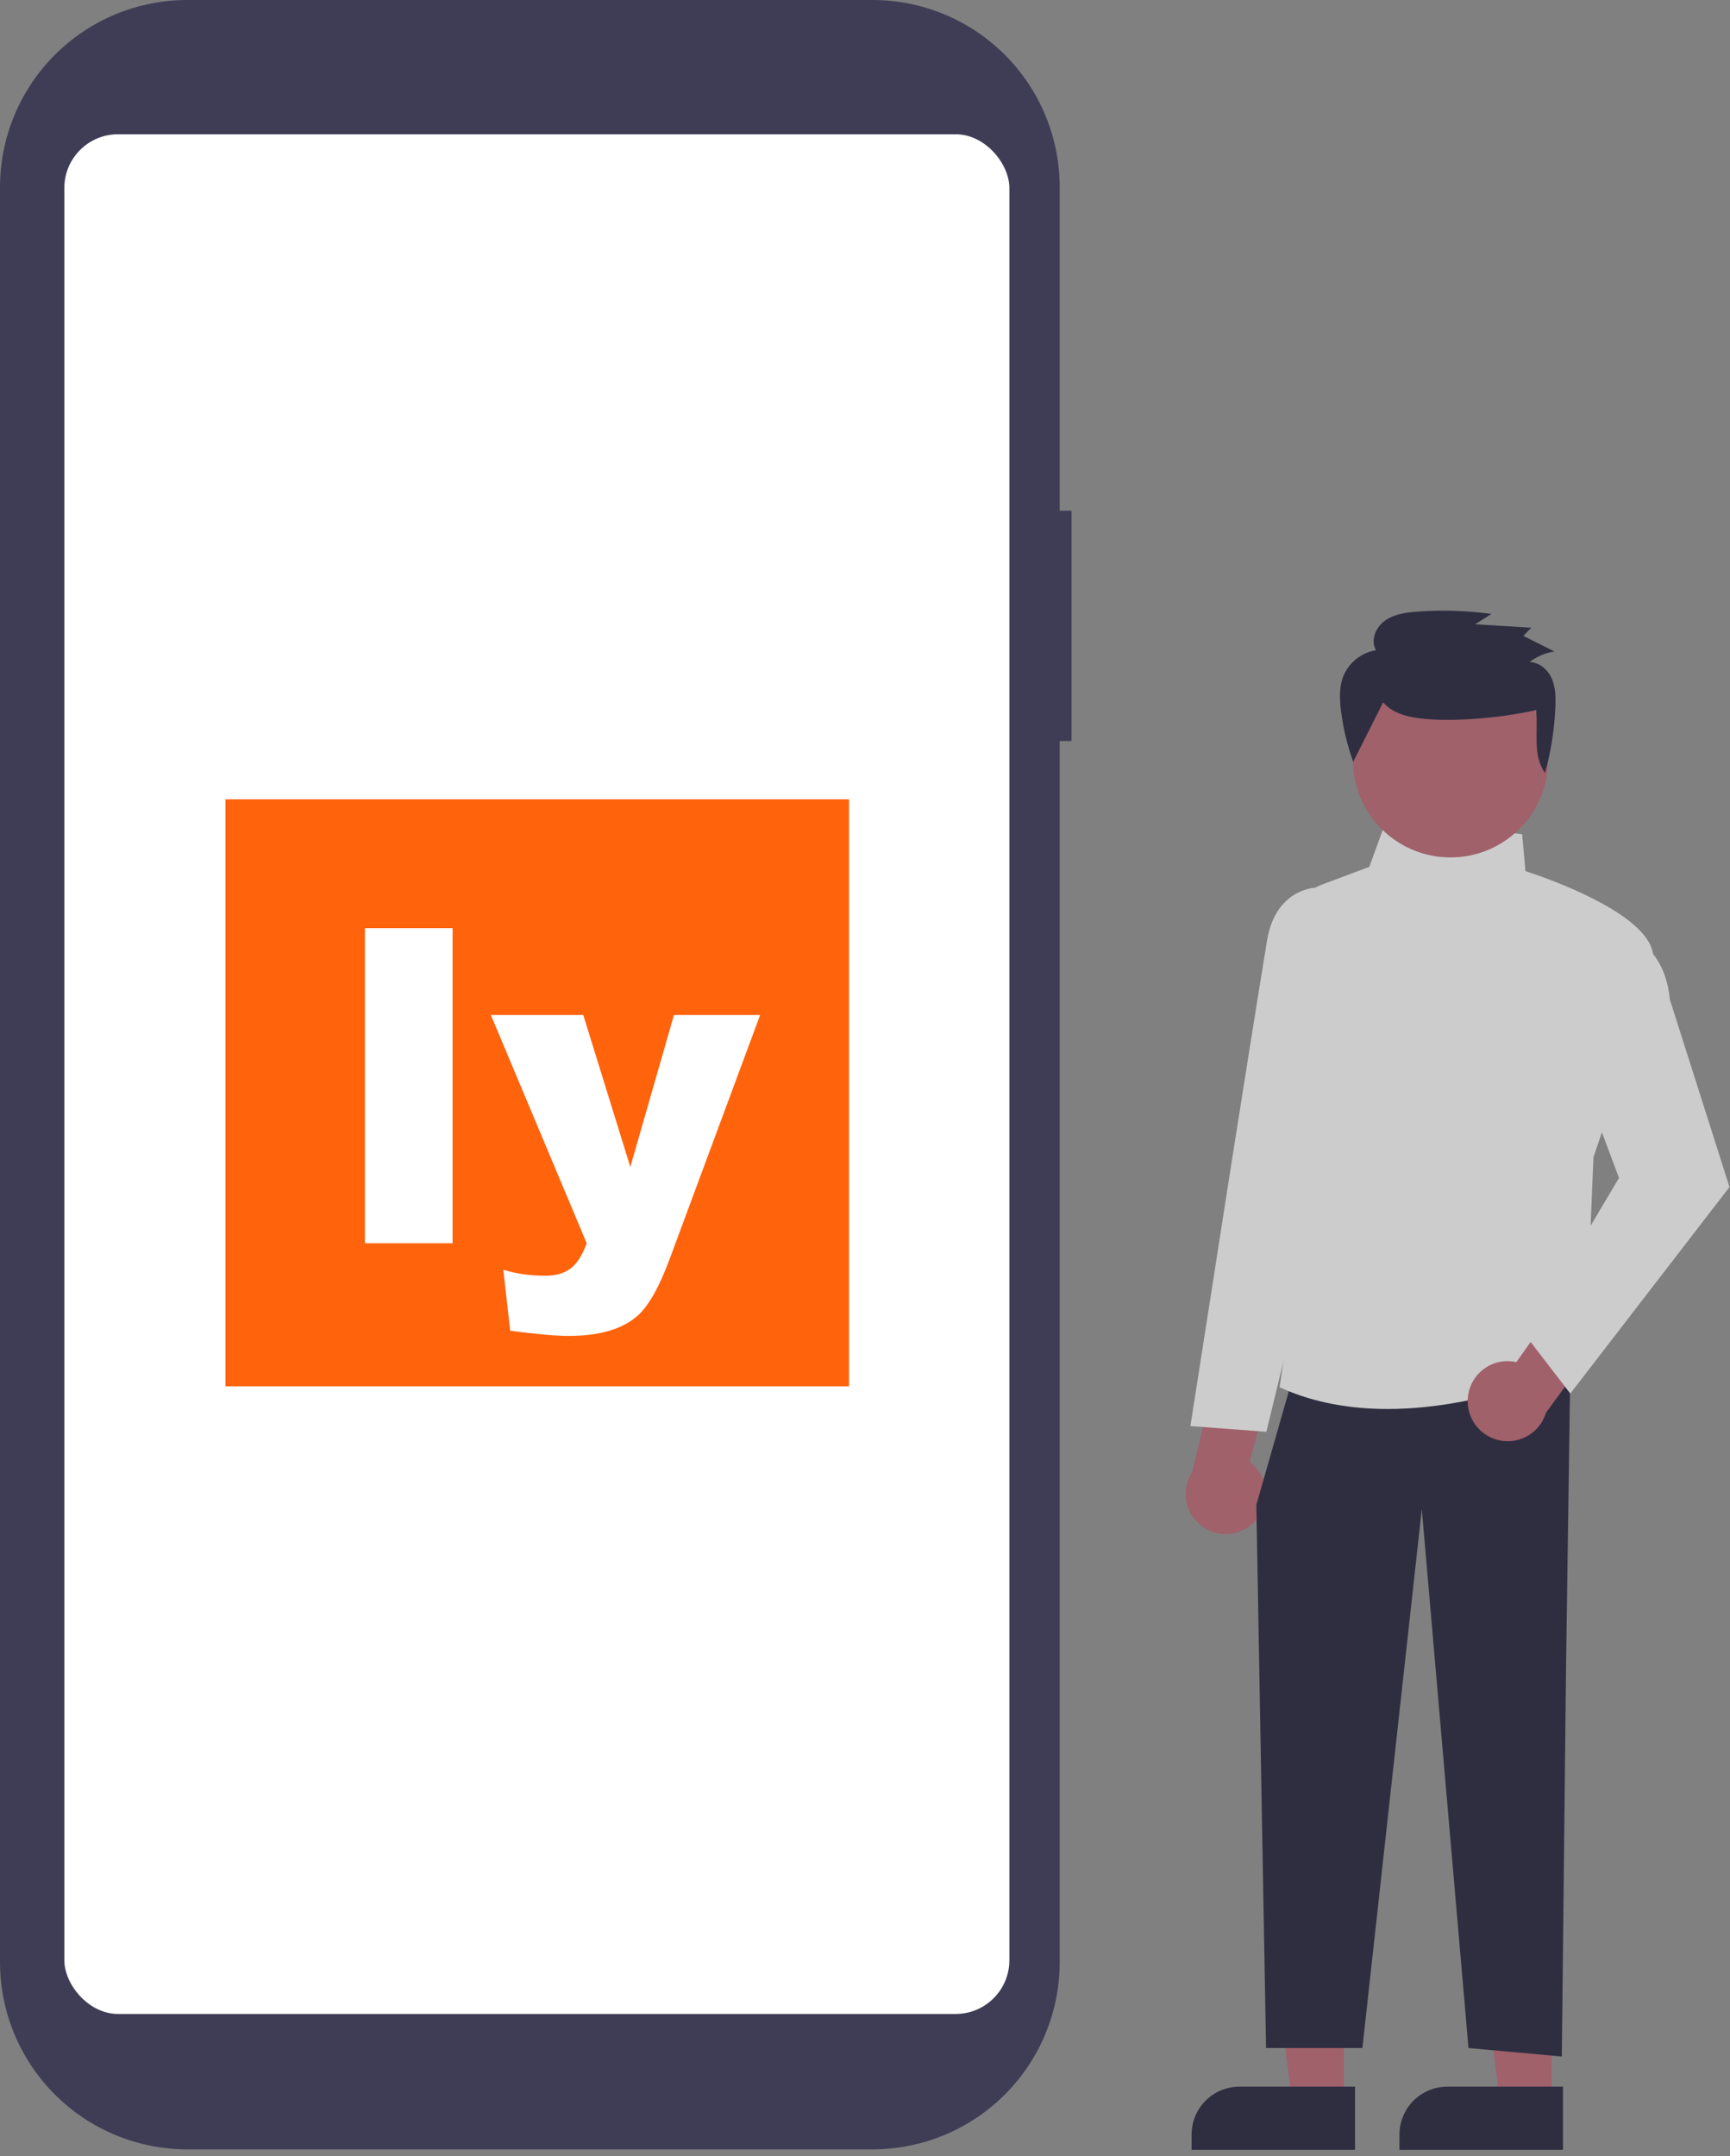 <svg width="126" height="157" viewBox="0 0 126 157" fill="none" xmlns="http://www.w3.org/2000/svg">
<rect x="0" y="0" width="126" height="157" fill="#808080" stroke="none"/>
<path d="M78.041 37.193H77.181V13.635C77.181 10.019 75.745 6.551 73.188 3.994C70.631 1.437 67.163 0 63.547 0H13.635C10.019 0 6.551 1.437 3.994 3.994C1.437 6.551 0 10.019 0 13.635V142.878C0 146.494 1.437 149.962 3.994 152.519C6.551 155.076 10.019 156.513 13.635 156.513H63.547C67.163 156.513 70.631 155.076 73.188 152.519C75.745 149.962 77.181 146.494 77.181 142.878V53.962H78.041V37.193Z" fill="#3F3D56"/>
<path d="M97.88 153.029H94.091L92.289 138.417H97.88L97.88 153.029Z" fill="#A0616A"/>
<path d="M90.27 151.947H98.692V156.547H86.786V155.431C86.786 154.507 87.153 153.621 87.806 152.967C88.46 152.314 89.346 151.947 90.27 151.947Z" fill="#2F2E41"/>
<path d="M113.021 153.029H109.233L107.43 138.417H113.022L113.021 153.029Z" fill="#A0616A"/>
<path d="M105.411 151.947H113.833V156.547H101.927V155.431C101.927 154.507 102.294 153.621 102.947 152.967C103.601 152.314 104.487 151.947 105.411 151.947Z" fill="#2F2E41"/>
<path d="M91.28 110.907C91.589 110.617 91.831 110.263 91.988 109.87C92.145 109.476 92.214 109.053 92.191 108.63C92.167 108.208 92.051 107.795 91.85 107.422C91.65 107.049 91.37 106.724 91.03 106.471L92.653 100.052L88.993 98.114L86.828 107.211C86.44 107.81 86.285 108.53 86.393 109.235C86.501 109.94 86.863 110.582 87.412 111.037C87.961 111.493 88.658 111.731 89.371 111.707C90.084 111.683 90.763 111.398 91.28 110.907H91.28Z" fill="#A0616A"/>
<path d="M114.368 99.695L114.059 121.325L113.751 149.752L106.953 149.134L103.553 109.892L99.227 149.134H92.209L91.502 109.582L93.975 100.931L114.368 99.695Z" fill="#2F2E41"/>
<path d="M93.296 101.063L93.196 101.018L97.07 74.518L95.101 66.509C94.999 66.092 95.052 65.652 95.253 65.273C95.453 64.893 95.785 64.6 96.187 64.45L99.731 63.121L100.983 59.678L110.861 60.742L111.104 63.434C112.174 63.777 120.989 66.712 120.38 70.057C119.78 73.358 116.236 83.745 116.056 84.272L115.436 99.168L115.359 99.206C115.267 99.253 108.459 102.6 101.062 102.6C98.458 102.599 95.779 102.184 93.296 101.063Z" fill="#CCCCCC"/>
<path d="M86.7 103.844L89.814 83.913C89.832 83.796 91.675 72.128 92.286 68.462C92.918 64.677 95.847 64.633 95.877 64.633H97.489L99.375 73.121L95.66 90.15L92.232 104.262L86.7 103.844Z" fill="#CCCCCC"/>
<path d="M106.9 101.877C106.92 101.454 107.033 101.04 107.23 100.666C107.427 100.291 107.704 99.963 108.041 99.707C108.379 99.451 108.768 99.272 109.182 99.182C109.596 99.093 110.025 99.095 110.438 99.189L114.269 93.789L118.119 95.317L112.601 102.867C112.397 103.55 111.949 104.135 111.343 104.511C110.736 104.886 110.013 105.027 109.311 104.904C108.608 104.782 107.974 104.407 107.53 103.849C107.086 103.291 106.862 102.589 106.9 101.877V101.877Z" fill="#A0616A"/>
<path d="M111.104 97.233L117.917 85.776L115.141 78.374L118.921 68.293L119.061 68.353C119.153 68.392 121.301 69.351 121.619 72.784L125.963 86.436L114.37 101.477L111.104 97.233Z" fill="#CCCCCC"/>
<path d="M105.642 62.436C109.57 62.436 112.754 59.252 112.754 55.324C112.754 51.396 109.57 48.212 105.642 48.212C101.714 48.212 98.529 51.396 98.529 55.324C98.529 59.252 101.714 62.436 105.642 62.436Z" fill="#A0616A"/>
<path d="M100.738 51.142C101.474 52.014 102.72 52.259 103.87 52.359C106.204 52.564 109.598 52.232 111.879 51.706C112.043 53.283 111.598 54.985 112.527 56.283C112.963 54.712 113.216 53.095 113.282 51.466C113.31 50.767 113.299 50.044 113.015 49.402C112.732 48.761 112.112 48.216 111.399 48.211C111.929 47.809 112.55 47.544 113.206 47.438L110.948 46.303L111.528 45.708L107.44 45.458L108.624 44.706C106.841 44.461 105.037 44.404 103.242 44.536C102.409 44.598 101.538 44.715 100.863 45.198C100.188 45.681 99.798 46.64 100.217 47.349C99.692 47.435 99.198 47.654 98.782 47.984C98.366 48.314 98.04 48.746 97.837 49.237C97.536 50 97.564 50.847 97.656 51.66C97.811 52.961 98.113 54.239 98.557 55.471" fill="#2F2E41"/>
<rect x="4.686" y="9.777" width="68.829" height="136.876" rx="3.911" fill="white"/>
<rect x="16.418" y="58.204" width="45.415" height="42.743" fill="#FF630C"/>
<path d="M26.577 67.585H32.963V90.533H26.577V67.585ZM35.75 73.909H42.48L45.908 84.976L49.086 73.909H55.363L48.773 91.675C48.022 93.7 47.255 95.067 46.472 95.776C45.366 96.778 43.68 97.279 41.416 97.279C40.498 97.279 39.078 97.154 37.158 96.903L36.657 92.458C37.576 92.75 38.598 92.896 39.725 92.896C40.477 92.896 41.082 92.724 41.541 92.38C42.011 92.035 42.407 91.42 42.731 90.533L35.75 73.909Z" fill="white"/>
</svg>
